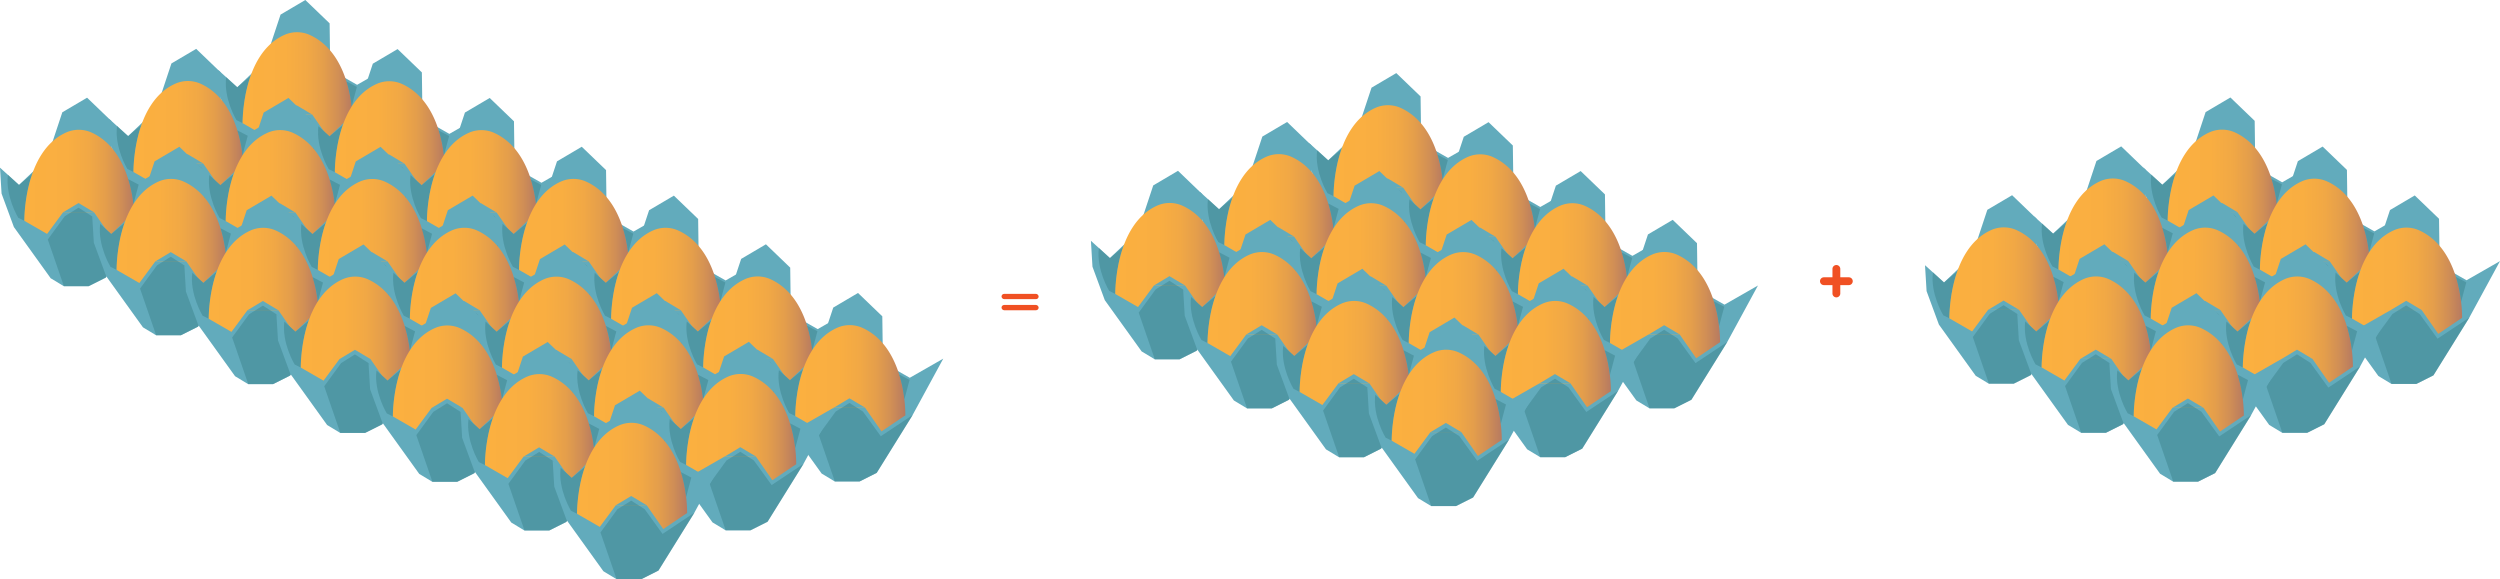 <svg xmlns="http://www.w3.org/2000/svg" xmlns:xlink="http://www.w3.org/1999/xlink" viewBox="0 0 2289.97 530.49"><defs><style>.cls-1{fill:#62abbc;}.cls-2{fill:#3d838e;opacity:0.51;}.cls-3{fill:url(#linear-gradient);}.cls-4{fill:url(#linear-gradient-2);}.cls-5{fill:url(#linear-gradient-3);}.cls-6{fill:url(#linear-gradient-4);}.cls-7{fill:url(#linear-gradient-5);}.cls-8{fill:url(#linear-gradient-6);}.cls-9{fill:url(#linear-gradient-7);}.cls-10{fill:url(#linear-gradient-8);}.cls-11{fill:url(#linear-gradient-9);}.cls-12{fill:url(#linear-gradient-10);}.cls-13{fill:url(#linear-gradient-11);}.cls-14{fill:url(#linear-gradient-12);}.cls-15{fill:url(#linear-gradient-13);}.cls-16{fill:url(#linear-gradient-14);}.cls-17{fill:url(#linear-gradient-15);}.cls-18{fill:url(#linear-gradient-16);}.cls-19{fill:url(#linear-gradient-17);}.cls-20{fill:url(#linear-gradient-18);}.cls-21{fill:url(#linear-gradient-19);}.cls-22{fill:url(#linear-gradient-20);}.cls-23{fill:url(#linear-gradient-21);}.cls-24{fill:url(#linear-gradient-22);}.cls-25{fill:url(#linear-gradient-23);}.cls-26{fill:url(#linear-gradient-24);}.cls-27{fill:url(#linear-gradient-25);}.cls-28{fill:url(#linear-gradient-26);}.cls-29{fill:url(#linear-gradient-27);}.cls-30{fill:url(#linear-gradient-28);}.cls-31{fill:url(#linear-gradient-29);}.cls-32{fill:url(#linear-gradient-30);}.cls-33{fill:url(#linear-gradient-31);}.cls-34{fill:url(#linear-gradient-32);}.cls-35{fill:url(#linear-gradient-33);}.cls-36{fill:url(#linear-gradient-34);}.cls-37{fill:url(#linear-gradient-35);}.cls-38{fill:url(#linear-gradient-36);}.cls-39{fill:url(#linear-gradient-37);}.cls-40{fill:url(#linear-gradient-38);}.cls-41{fill:url(#linear-gradient-39);}.cls-42{fill:url(#linear-gradient-40);}.cls-43{fill:url(#linear-gradient-41);}.cls-44{fill:url(#linear-gradient-42);}.cls-45{fill:#f05023;}</style><linearGradient id="linear-gradient" x1="1221.52" y1="145.08" x2="1322.36" y2="145.08" gradientUnits="userSpaceOnUse"><stop offset="0" stop-color="#fbb040"/><stop offset="0.39" stop-color="#f9ae41"/><stop offset="0.59" stop-color="#f1a845"/><stop offset="0.74" stop-color="#e49e4b"/><stop offset="0.87" stop-color="#d18f55"/><stop offset="0.99" stop-color="#b97c60"/><stop offset="1" stop-color="#b67a62"/></linearGradient><linearGradient id="linear-gradient-2" x1="1306.03" y1="190.03" x2="1406.87" y2="190.03" xlink:href="#linear-gradient"/><linearGradient id="linear-gradient-3" x1="1390.39" y1="234.81" x2="1491.23" y2="234.81" xlink:href="#linear-gradient"/><linearGradient id="linear-gradient-4" x1="1474.72" y1="279.5" x2="1575.56" y2="279.5" xlink:href="#linear-gradient"/><linearGradient id="linear-gradient-5" x1="1121.51" y1="189.86" x2="1222.35" y2="189.86" xlink:href="#linear-gradient"/><linearGradient id="linear-gradient-6" x1="1206.02" y1="234.81" x2="1306.86" y2="234.81" xlink:href="#linear-gradient"/><linearGradient id="linear-gradient-7" x1="1021.57" y1="234.59" x2="1122.41" y2="234.59" xlink:href="#linear-gradient"/><linearGradient id="linear-gradient-8" x1="1106.08" y1="279.54" x2="1206.92" y2="279.54" xlink:href="#linear-gradient"/><linearGradient id="linear-gradient-9" x1="1290.39" y1="279.59" x2="1391.22" y2="279.59" xlink:href="#linear-gradient"/><linearGradient id="linear-gradient-10" x1="1190.45" y1="324.32" x2="1291.28" y2="324.32" xlink:href="#linear-gradient"/><linearGradient id="linear-gradient-11" x1="1374.71" y1="324.28" x2="1475.55" y2="324.28" xlink:href="#linear-gradient"/><linearGradient id="linear-gradient-12" x1="1274.77" y1="369.01" x2="1375.61" y2="369.01" xlink:href="#linear-gradient"/><linearGradient id="linear-gradient-13" x1="1985.54" y1="167.42" x2="2086.38" y2="167.42" xlink:href="#linear-gradient"/><linearGradient id="linear-gradient-14" x1="2070.05" y1="212.38" x2="2170.89" y2="212.38" xlink:href="#linear-gradient"/><linearGradient id="linear-gradient-15" x1="2154.42" y1="257.15" x2="2255.26" y2="257.15" xlink:href="#linear-gradient"/><linearGradient id="linear-gradient-16" x1="1885.54" y1="212.2" x2="1986.37" y2="212.2" xlink:href="#linear-gradient"/><linearGradient id="linear-gradient-17" x1="1970.04" y1="257.16" x2="2070.88" y2="257.16" xlink:href="#linear-gradient"/><linearGradient id="linear-gradient-18" x1="1785.6" y1="256.94" x2="1886.43" y2="256.94" xlink:href="#linear-gradient"/><linearGradient id="linear-gradient-19" x1="1870.1" y1="301.89" x2="1970.94" y2="301.89" xlink:href="#linear-gradient"/><linearGradient id="linear-gradient-20" x1="2054.41" y1="301.93" x2="2155.25" y2="301.93" xlink:href="#linear-gradient"/><linearGradient id="linear-gradient-21" x1="1954.47" y1="346.67" x2="2055.31" y2="346.67" xlink:href="#linear-gradient"/><linearGradient id="linear-gradient-22" x1="222.21" y1="78.13" x2="323.05" y2="78.13" xlink:href="#linear-gradient"/><linearGradient id="linear-gradient-23" x1="306.72" y1="123.08" x2="407.56" y2="123.08" xlink:href="#linear-gradient"/><linearGradient id="linear-gradient-24" x1="391.09" y1="167.86" x2="491.93" y2="167.86" xlink:href="#linear-gradient"/><linearGradient id="linear-gradient-25" x1="475.42" y1="212.55" x2="576.26" y2="212.55" xlink:href="#linear-gradient"/><linearGradient id="linear-gradient-26" x1="559.78" y1="257.33" x2="660.62" y2="257.33" xlink:href="#linear-gradient"/><linearGradient id="linear-gradient-27" x1="644.12" y1="301.9" x2="744.95" y2="301.9" xlink:href="#linear-gradient"/><linearGradient id="linear-gradient-28" x1="122.24" y1="122.87" x2="223.08" y2="122.87" xlink:href="#linear-gradient"/><linearGradient id="linear-gradient-29" x1="206.75" y1="167.83" x2="307.59" y2="167.83" xlink:href="#linear-gradient"/><linearGradient id="linear-gradient-30" x1="22.3" y1="167.61" x2="123.14" y2="167.61" xlink:href="#linear-gradient"/><linearGradient id="linear-gradient-31" x1="106.81" y1="212.56" x2="207.65" y2="212.56" xlink:href="#linear-gradient"/><linearGradient id="linear-gradient-32" x1="291.12" y1="212.6" x2="391.96" y2="212.6" xlink:href="#linear-gradient"/><linearGradient id="linear-gradient-33" x1="191.18" y1="257.34" x2="292.02" y2="257.34" xlink:href="#linear-gradient"/><linearGradient id="linear-gradient-34" x1="375.45" y1="257.3" x2="476.29" y2="257.3" xlink:href="#linear-gradient"/><linearGradient id="linear-gradient-35" x1="275.51" y1="302.03" x2="376.35" y2="302.03" xlink:href="#linear-gradient"/><linearGradient id="linear-gradient-36" x1="459.81" y1="302.07" x2="560.65" y2="302.07" xlink:href="#linear-gradient"/><linearGradient id="linear-gradient-37" x1="359.87" y1="346.8" x2="460.71" y2="346.8" xlink:href="#linear-gradient"/><linearGradient id="linear-gradient-38" x1="544.14" y1="346.65" x2="644.98" y2="346.65" xlink:href="#linear-gradient"/><linearGradient id="linear-gradient-39" x1="444.2" y1="391.38" x2="545.04" y2="391.38" xlink:href="#linear-gradient"/><linearGradient id="linear-gradient-40" x1="728.47" y1="346.48" x2="829.31" y2="346.48" xlink:href="#linear-gradient"/><linearGradient id="linear-gradient-41" x1="628.5" y1="391.23" x2="729.34" y2="391.23" xlink:href="#linear-gradient"/><linearGradient id="linear-gradient-42" x1="528.56" y1="435.96" x2="629.4" y2="435.96" xlink:href="#linear-gradient"/></defs><title>V2_G1</title><g id="Layer_2" data-name="Layer 2"><polygon class="cls-1" points="1200.64 154.79 1211.93 185.43 1245.66 232.35 1257.66 239.6 1280.41 239.6 1296.05 231.75 1329 178.71 1357.07 127.09 1326.41 144.64 1301.8 130.69 1301.23 88.34 1278.98 66.95 1256.3 80.32 1242.34 122.41 1216.63 146.86 1199.22 131.07 1200.64 154.79"/><path class="cls-2" d="M1215.93,176.94l5.59,2.8s.23-24.79,7.39-43.12l-12.28,10.24-10.15-9.27C1203.92,157.29,1215.93,176.94,1215.93,176.94Z"/><path class="cls-3" d="M1221.52,179.74l20.83,12L1257,171.91h28.33l15.17,21.83,18.07-12.2,3.76-2.46s1.27-61.23-38.81-80a28.49,28.49,0,0,0-23.51-.35C1220.68,116.14,1221.52,179.74,1221.52,179.74Z"/><polygon class="cls-1" points="1257.02 171.91 1271.13 163.45 1285.35 171.91 1257.02 171.91"/><polygon class="cls-2" points="1257.74 239.6 1242.99 196.85 1258.51 175.58 1271.13 167.68 1283.51 175.58 1299.84 198.16 1329.09 178.71 1296.14 231.75 1280.49 239.6 1257.74 239.6"/><path class="cls-2" d="M1316.66,141.57a116.31,116.31,0,0,1,4.78,22.85l4.76-17.86Z"/><polygon class="cls-1" points="1285.15 199.74 1296.44 230.39 1330.16 277.31 1342.16 284.56 1364.91 284.56 1380.56 276.7 1413.51 223.66 1441.57 172.04 1410.91 189.59 1386.31 175.64 1385.74 133.29 1363.49 111.9 1340.81 125.28 1326.85 167.36 1301.13 191.81 1283.72 176.02 1285.15 199.74"/><path class="cls-2" d="M1300.44,221.89l5.59,2.81s.23-24.79,7.39-43.13l-12.29,10.24L1291,182.55C1288.43,202.24,1300.44,221.89,1300.44,221.89Z"/><path class="cls-4" d="M1306,224.7l20.83,12,14.67-19.84h28.33L1385,238.7l18.07-12.21,3.76-2.46s1.27-61.22-38.81-79.94a28.45,28.45,0,0,0-23.51-.36C1305.19,161.09,1306,224.7,1306,224.7Z"/><polygon class="cls-1" points="1341.53 216.86 1355.64 208.4 1369.86 216.86 1341.53 216.86"/><polygon class="cls-2" points="1342.25 284.56 1327.5 241.81 1343.02 220.54 1355.64 212.63 1368.02 220.54 1384.35 243.12 1413.6 223.66 1380.65 276.7 1365 284.56 1342.25 284.56"/><path class="cls-2" d="M1401.17,186.52a116.54,116.54,0,0,1,4.78,22.85l4.76-17.86Z"/><polygon class="cls-1" points="1369.52 244.52 1380.81 275.16 1414.53 322.08 1426.53 329.33 1449.28 329.33 1464.93 321.48 1497.88 268.44 1525.94 216.82 1495.28 234.37 1470.67 220.42 1470.11 178.07 1447.86 156.68 1425.17 170.05 1411.21 212.14 1385.5 236.59 1368.09 220.8 1369.52 244.52"/><path class="cls-2" d="M1384.8,266.67l5.6,2.8s.22-24.79,7.39-43.12l-12.29,10.24-10.15-9.27C1372.8,247,1384.8,266.67,1384.8,266.67Z"/><path class="cls-5" d="M1390.4,269.47l20.83,12,14.67-19.83h28.33l15.17,21.83,18.06-12.2,3.77-2.46s1.27-61.23-38.82-79.95a28.47,28.47,0,0,0-23.5-.35C1389.56,205.87,1390.4,269.47,1390.4,269.47Z"/><polygon class="cls-1" points="1425.9 261.64 1440.01 253.18 1454.23 261.64 1425.9 261.64"/><polygon class="cls-2" points="1426.62 329.33 1411.87 286.58 1427.38 265.31 1440.01 257.41 1452.38 265.31 1468.71 287.89 1497.96 268.44 1465.01 321.48 1449.37 329.33 1426.62 329.33"/><path class="cls-2" d="M1485.54,231.3a116.82,116.82,0,0,1,4.77,22.85l4.77-17.86Z"/><polygon class="cls-1" points="1453.85 289.21 1465.13 319.86 1498.86 366.77 1510.86 374.02 1533.61 374.02 1549.26 366.17 1582.21 313.13 1610.27 261.51 1579.61 279.06 1555 265.11 1554.43 222.76 1532.18 201.37 1509.5 214.74 1495.54 256.83 1469.83 281.28 1452.42 265.49 1453.85 289.21"/><path class="cls-2" d="M1469.13,311.36l5.59,2.8s.23-24.79,7.4-43.12l-12.29,10.24L1459.68,272C1457.12,291.71,1469.13,311.36,1469.13,311.36Z"/><path class="cls-6" d="M1474.72,314.16l20.84,12,14.66-19.83h28.34l15.16,21.83,18.07-12.2,3.77-2.46s1.26-61.23-38.82-79.94a28.43,28.43,0,0,0-23.5-.36C1473.89,250.56,1474.72,314.16,1474.72,314.16Z"/><polygon class="cls-1" points="1510.22 306.33 1524.34 297.87 1538.56 306.33 1510.22 306.33"/><polygon class="cls-2" points="1510.94 374.02 1496.19 331.27 1511.71 310 1524.34 302.1 1536.71 310 1553.04 332.58 1582.29 313.13 1549.34 366.17 1533.69 374.02 1510.94 374.02"/><path class="cls-2" d="M1569.87,276a116.82,116.82,0,0,1,4.77,22.85l4.77-17.86Z"/><polygon class="cls-1" points="1100.63 199.57 1111.92 230.22 1145.65 277.13 1157.65 284.38 1180.4 284.38 1196.05 276.53 1228.99 223.49 1257.06 171.87 1226.4 189.42 1201.79 175.47 1201.22 133.12 1178.97 111.73 1156.29 125.1 1142.33 167.19 1116.62 191.64 1099.21 175.85 1100.63 199.57"/><path class="cls-2" d="M1115.92,221.72l5.59,2.81s.23-24.79,7.39-43.13l-12.28,10.24-10.15-9.27C1103.91,202.07,1115.92,221.72,1115.92,221.72Z"/><path class="cls-7" d="M1121.51,224.53l20.83,12L1157,216.69h28.33l15.17,21.84,18.07-12.21,3.76-2.46s1.27-61.22-38.81-79.94a28.43,28.43,0,0,0-23.5-.36C1120.67,160.92,1121.51,224.53,1121.51,224.53Z"/><polygon class="cls-1" points="1157.01 216.69 1171.12 208.23 1185.35 216.69 1157.01 216.69"/><polygon class="cls-2" points="1157.73 284.38 1142.98 241.63 1158.5 220.37 1171.12 212.46 1183.5 220.37 1199.83 242.94 1229.08 223.49 1196.13 276.53 1180.48 284.38 1157.73 284.38"/><path class="cls-2" d="M1216.66,186.35a116.82,116.82,0,0,1,4.77,22.85l4.76-17.86Z"/><polygon class="cls-1" points="1185.14 244.53 1196.43 275.17 1230.16 322.09 1242.16 329.34 1264.91 329.34 1280.55 321.48 1313.5 268.44 1341.57 216.83 1310.91 234.37 1286.3 220.42 1285.73 178.07 1263.48 156.68 1240.8 170.06 1226.84 212.15 1201.13 236.6 1183.71 220.8 1185.14 244.53"/><path class="cls-2" d="M1200.43,266.67l5.59,2.81s.23-24.79,7.39-43.12l-12.28,10.24L1191,227.33C1188.42,247,1200.43,266.67,1200.43,266.67Z"/><path class="cls-8" d="M1206,269.48l20.83,12,14.67-19.83h28.33L1285,283.48l18.07-12.21,3.76-2.46s1.27-61.22-38.81-79.94a28.45,28.45,0,0,0-23.51-.36C1205.18,205.88,1206,269.48,1206,269.48Z"/><polygon class="cls-1" points="1241.52 261.65 1255.63 253.18 1269.85 261.65 1241.52 261.65"/><polygon class="cls-2" points="1242.24 329.34 1227.49 286.59 1243.01 265.32 1255.63 257.41 1268.01 265.32 1284.34 287.9 1313.59 268.44 1280.64 321.48 1264.99 329.34 1242.24 329.34"/><path class="cls-2" d="M1301.16,231.31a116.31,116.31,0,0,1,4.78,22.85l4.76-17.87Z"/><polygon class="cls-1" points="1000.69 244.3 1011.98 274.95 1045.71 321.87 1057.71 329.12 1080.46 329.12 1096.11 321.26 1129.06 268.22 1157.12 216.6 1126.46 234.15 1101.85 220.2 1101.28 177.85 1079.03 156.46 1056.35 169.84 1042.39 211.92 1016.68 236.38 999.27 220.58 1000.69 244.3"/><path class="cls-2" d="M1016,266.45l5.59,2.81s.23-24.79,7.39-43.13l-12.28,10.24-10.15-9.26C1004,246.8,1016,266.45,1016,266.45Z"/><path class="cls-9" d="M1021.57,269.26l20.83,12,14.67-19.84h28.33l15.17,21.84,18.07-12.21,3.76-2.46s1.27-61.22-38.81-79.94a28.43,28.43,0,0,0-23.5-.36C1020.73,205.65,1021.57,269.26,1021.57,269.26Z"/><polygon class="cls-1" points="1057.07 261.42 1071.18 252.96 1085.4 261.42 1057.07 261.42"/><polygon class="cls-2" points="1057.79 329.12 1043.04 286.37 1058.56 265.1 1071.18 257.19 1083.56 265.1 1099.89 287.68 1129.14 268.22 1096.19 321.26 1080.54 329.12 1057.79 329.12"/><path class="cls-2" d="M1116.72,231.08a117,117,0,0,1,4.77,22.85l4.76-17.86Z"/><polygon class="cls-1" points="1085.2 289.26 1096.49 319.9 1130.22 366.82 1142.22 374.07 1164.97 374.07 1180.61 366.21 1213.56 313.17 1241.63 261.56 1210.97 279.1 1186.36 265.15 1185.79 222.8 1163.54 201.41 1140.86 214.79 1126.9 256.88 1101.18 281.33 1083.78 265.54 1085.2 289.26"/><path class="cls-2" d="M1100.49,311.4l5.59,2.81s.23-24.79,7.39-43.12l-12.28,10.24L1091,272.06C1088.48,291.75,1100.49,311.4,1100.49,311.4Z"/><path class="cls-10" d="M1106.08,314.21l20.83,12,14.67-19.83h28.33l15.17,21.83,18.07-12.2,3.76-2.47s1.27-61.22-38.81-79.94a28.49,28.49,0,0,0-23.51-.36C1105.24,250.61,1106.08,314.21,1106.08,314.21Z"/><polygon class="cls-1" points="1141.58 306.38 1155.69 297.91 1169.91 306.38 1141.58 306.38"/><polygon class="cls-2" points="1142.3 374.07 1127.55 331.32 1143.07 310.05 1155.69 302.14 1168.07 310.05 1184.4 332.63 1213.65 313.17 1180.7 366.21 1165.05 374.07 1142.3 374.07"/><path class="cls-2" d="M1201.22,276a116.31,116.31,0,0,1,4.78,22.85l4.76-17.87Z"/><polygon class="cls-1" points="1269.51 289.3 1280.8 319.95 1314.52 366.86 1326.52 374.11 1349.27 374.11 1364.92 366.26 1397.87 313.22 1425.93 261.6 1395.27 279.15 1370.66 265.2 1370.1 222.85 1347.85 201.46 1325.16 214.83 1311.2 256.92 1285.49 281.37 1268.08 265.58 1269.51 289.3"/><path class="cls-2" d="M1284.8,311.45l5.59,2.81s.22-24.79,7.39-43.13l-12.29,10.24-10.15-9.27C1272.79,291.8,1284.8,311.45,1284.8,311.45Z"/><path class="cls-11" d="M1290.39,314.26l20.83,12,14.67-19.84h28.33l15.17,21.84,18.06-12.21,3.77-2.46s1.27-61.22-38.82-79.94a28.43,28.43,0,0,0-23.5-.36C1289.55,250.65,1290.39,314.26,1290.39,314.26Z"/><polygon class="cls-1" points="1325.89 306.42 1340 297.96 1354.22 306.42 1325.89 306.42"/><polygon class="cls-2" points="1326.61 374.11 1311.86 331.36 1327.37 310.1 1340 302.19 1352.37 310.1 1368.7 332.68 1397.95 313.22 1365 366.26 1349.36 374.11 1326.61 374.11"/><path class="cls-2" d="M1385.53,276.08a116.82,116.82,0,0,1,4.77,22.85l4.77-17.86Z"/><polygon class="cls-1" points="1169.57 334.03 1180.86 364.68 1214.58 411.6 1226.58 418.85 1249.33 418.85 1264.98 410.99 1297.93 357.95 1325.99 306.33 1295.33 323.88 1270.72 309.93 1270.16 267.58 1247.91 246.19 1225.22 259.56 1211.26 301.65 1185.55 326.1 1168.14 310.31 1169.57 334.03"/><path class="cls-2" d="M1184.86,356.18l5.59,2.81s.22-24.79,7.39-43.13l-12.29,10.24-10.15-9.26C1172.85,336.53,1184.86,356.18,1184.86,356.18Z"/><path class="cls-12" d="M1190.45,359l20.83,12L1226,351.15h28.33L1269.45,373l18.06-12.21,3.77-2.46s1.27-61.22-38.82-79.94A28.43,28.43,0,0,0,1229,278C1189.61,295.38,1190.45,359,1190.45,359Z"/><polygon class="cls-1" points="1225.95 351.15 1240.06 342.69 1254.28 351.15 1225.95 351.15"/><polygon class="cls-2" points="1226.67 418.85 1211.92 376.1 1227.43 354.83 1240.06 346.92 1252.43 354.83 1268.76 377.41 1298.01 357.95 1265.06 410.99 1249.42 418.85 1226.67 418.85"/><path class="cls-2" d="M1285.59,320.81a117,117,0,0,1,4.77,22.85l4.77-17.86Z"/><polygon class="cls-1" points="1353.84 333.99 1365.13 364.64 1398.85 411.56 1410.85 418.81 1433.6 418.81 1449.25 410.95 1482.2 357.91 1510.26 306.29 1479.6 323.84 1454.99 309.89 1454.42 267.54 1432.17 246.15 1409.49 259.52 1395.53 301.61 1369.82 326.06 1352.41 310.27 1353.84 333.99"/><path class="cls-2" d="M1369.12,356.14l5.59,2.81s.23-24.79,7.4-43.13l-12.29,10.24-10.15-9.26C1357.12,336.49,1369.12,356.14,1369.12,356.14Z"/><path class="cls-13" d="M1374.71,359l20.84,12,14.66-19.84h28.34L1453.71,373l18.07-12.21,3.77-2.46s1.26-61.22-38.82-79.94a28.43,28.43,0,0,0-23.5-.36C1373.88,295.34,1374.71,359,1374.71,359Z"/><polygon class="cls-1" points="1410.21 351.11 1424.33 342.65 1438.55 351.11 1410.21 351.11"/><polygon class="cls-2" points="1410.93 418.81 1396.18 376.06 1411.7 354.79 1424.33 346.88 1436.7 354.79 1453.03 377.37 1482.28 357.91 1449.33 410.95 1433.68 418.81 1410.93 418.81"/><path class="cls-2" d="M1469.86,320.77a116.82,116.82,0,0,1,4.77,22.85l4.77-17.86Z"/><polygon class="cls-1" points="1253.9 378.72 1265.19 409.37 1298.91 456.29 1310.91 463.54 1333.66 463.54 1349.31 455.68 1382.26 402.64 1410.32 351.02 1379.66 368.57 1355.05 354.62 1354.48 312.27 1332.23 290.88 1309.55 304.26 1295.59 346.35 1269.88 370.8 1252.47 355 1253.9 378.72"/><path class="cls-2" d="M1269.18,400.87l5.59,2.81s.23-24.79,7.4-43.13l-12.29,10.25-10.15-9.27C1257.18,381.22,1269.18,400.87,1269.18,400.87Z"/><path class="cls-14" d="M1274.77,403.68l20.84,12,14.66-19.84h28.34l15.16,21.84,18.07-12.21,3.77-2.46s1.26-61.22-38.82-79.94a28.43,28.43,0,0,0-23.5-.36C1273.94,340.08,1274.77,403.68,1274.77,403.68Z"/><polygon class="cls-1" points="1310.28 395.85 1324.39 387.38 1338.61 395.85 1310.28 395.85"/><polygon class="cls-2" points="1310.99 463.54 1296.24 420.79 1311.76 399.52 1324.39 391.61 1336.76 399.52 1353.09 422.1 1382.34 402.64 1349.39 455.68 1333.74 463.54 1310.99 463.54"/><path class="cls-2" d="M1369.92,365.5a117,117,0,0,1,4.77,22.86l4.77-17.87Z"/><polygon class="cls-1" points="1964.67 177.13 1975.96 207.78 2009.68 254.7 2021.68 261.95 2044.43 261.95 2060.08 254.09 2093.03 201.05 2121.09 149.44 2090.43 166.98 2065.82 153.03 2065.26 110.68 2043.01 89.29 2020.32 102.67 2006.36 144.76 1980.65 169.21 1963.24 153.41 1964.67 177.13"/><path class="cls-2" d="M1980,199.28l5.6,2.81s.22-24.79,7.39-43.12l-12.29,10.24-10.15-9.27C1968,179.63,1980,199.28,1980,199.28Z"/><path class="cls-15" d="M1985.55,202.09l20.83,12,14.67-19.83h28.33l15.17,21.83,18.06-12.21,3.77-2.46s1.27-61.22-38.82-79.94a28.43,28.43,0,0,0-23.5-.36C1984.71,138.49,1985.55,202.09,1985.55,202.09Z"/><polygon class="cls-1" points="2021.05 194.26 2035.16 185.79 2049.38 194.26 2021.05 194.26"/><polygon class="cls-2" points="2021.77 261.95 2007.02 219.2 2022.53 197.93 2035.16 190.02 2047.53 197.93 2063.86 220.51 2093.11 201.05 2060.16 254.09 2044.52 261.95 2021.77 261.95"/><path class="cls-2" d="M2080.69,163.92a116.82,116.82,0,0,1,4.77,22.85l4.77-17.87Z"/><polygon class="cls-1" points="2049.18 222.09 2060.47 252.73 2094.19 299.65 2106.19 306.9 2128.94 306.9 2144.59 299.05 2177.54 246 2205.6 194.39 2174.94 211.94 2150.33 197.99 2149.76 155.63 2127.51 134.25 2104.83 147.62 2090.87 189.71 2065.16 214.16 2047.75 198.37 2049.18 222.09"/><path class="cls-2" d="M2064.46,244.23l5.59,2.81s.23-24.79,7.4-43.12l-12.29,10.24L2055,204.89C2052.46,224.58,2064.46,244.23,2064.46,244.23Z"/><path class="cls-16" d="M2070.05,247l20.84,12,14.66-19.83h28.34L2149.05,261l18.07-12.2,3.77-2.46s1.26-61.23-38.82-79.95a28.5,28.5,0,0,0-23.5-.36C2069.22,183.44,2070.05,247,2070.05,247Z"/><polygon class="cls-1" points="2105.55 239.21 2119.67 230.74 2133.89 239.21 2105.55 239.21"/><polygon class="cls-2" points="2106.27 306.9 2091.52 264.15 2107.04 242.88 2119.67 234.98 2132.04 242.88 2148.37 265.46 2177.62 246 2144.67 299.05 2129.02 306.9 2106.27 306.9"/><path class="cls-2" d="M2165.2,208.87a116.82,116.82,0,0,1,4.77,22.85l4.77-17.87Z"/><polygon class="cls-1" points="2133.54 266.87 2144.83 297.51 2178.56 344.43 2190.56 351.68 2213.31 351.68 2228.95 343.82 2261.91 290.78 2289.97 239.17 2259.31 256.71 2234.7 242.76 2234.13 200.41 2211.88 179.02 2189.2 192.4 2175.24 234.49 2149.53 258.94 2132.12 243.14 2133.54 266.87"/><path class="cls-2" d="M2148.83,289l5.59,2.81s.23-24.79,7.39-43.12l-12.28,10.24-10.15-9.27C2136.82,269.36,2148.83,289,2148.83,289Z"/><path class="cls-17" d="M2154.42,291.82l20.83,12L2189.92,284h28.33l15.17,21.83,18.07-12.21,3.76-2.46s1.27-61.22-38.81-79.94a28.45,28.45,0,0,0-23.51-.36C2153.58,228.22,2154.42,291.82,2154.42,291.82Z"/><polygon class="cls-1" points="2189.92 283.99 2204.03 275.52 2218.25 283.99 2189.92 283.99"/><polygon class="cls-2" points="2190.64 351.68 2175.89 308.93 2191.41 287.66 2204.03 279.75 2216.41 287.66 2232.74 310.24 2261.99 290.78 2229.04 343.82 2213.39 351.68 2190.64 351.68"/><path class="cls-2" d="M2249.56,253.65a116.31,116.31,0,0,1,4.78,22.85l4.76-17.87Z"/><polygon class="cls-1" points="1864.66 221.92 1875.95 252.56 1909.67 299.48 1921.67 306.73 1944.42 306.73 1960.07 298.87 1993.02 245.83 2021.08 194.22 1990.42 211.76 1965.82 197.81 1965.25 155.46 1943 134.08 1920.32 147.45 1906.35 189.54 1880.64 213.99 1863.23 198.2 1864.66 221.92"/><path class="cls-2" d="M1880,244.06l5.59,2.81s.22-24.79,7.39-43.12L1880.64,214l-10.15-9.27C1867.94,224.41,1880,244.06,1880,244.06Z"/><path class="cls-18" d="M1885.54,246.87l20.83,12L1921,239h28.33l15.17,21.83,18.06-12.2,3.77-2.47s1.27-61.22-38.82-79.94a28.5,28.5,0,0,0-23.5-.36C1884.7,183.27,1885.54,246.87,1885.54,246.87Z"/><polygon class="cls-1" points="1921.04 239.04 1935.15 230.57 1949.37 239.04 1921.04 239.04"/><polygon class="cls-2" points="1921.76 306.73 1907.01 263.98 1922.52 242.71 1935.15 234.81 1947.52 242.71 1963.85 265.29 1993.1 245.83 1960.15 298.87 1944.51 306.73 1921.76 306.73"/><path class="cls-2" d="M1980.68,208.7a116.82,116.82,0,0,1,4.77,22.85l4.77-17.87Z"/><polygon class="cls-1" points="1949.17 266.87 1960.46 297.51 1994.18 344.43 2006.18 351.68 2028.93 351.68 2044.58 343.83 2077.53 290.79 2105.59 239.17 2074.93 256.72 2050.32 242.77 2049.76 200.42 2027.51 179.03 2004.82 192.4 1990.86 234.49 1965.15 258.94 1947.74 243.15 1949.17 266.87"/><path class="cls-2" d="M1964.45,289l5.6,2.8s.22-24.79,7.39-43.12l-12.29,10.24L1955,249.67C1952.45,269.37,1964.45,289,1964.45,289Z"/><path class="cls-19" d="M1970.05,291.82l20.83,12L2005.55,284h28.33l15.17,21.83,18.06-12.2,3.77-2.46s1.27-61.23-38.82-79.94a28.43,28.43,0,0,0-23.5-.36C1969.21,228.22,1970.05,291.82,1970.05,291.82Z"/><polygon class="cls-1" points="2005.55 283.99 2019.66 275.53 2033.88 283.99 2005.55 283.99"/><polygon class="cls-2" points="2006.26 351.68 1991.51 308.93 2007.03 287.67 2019.66 279.76 2032.03 287.67 2048.36 310.24 2077.61 290.79 2044.66 343.83 2029.01 351.68 2006.26 351.68"/><path class="cls-2" d="M2065.19,253.65A116.82,116.82,0,0,1,2070,276.5l4.77-17.86Z"/><polygon class="cls-1" points="1764.72 266.65 1776.01 297.29 1809.73 344.21 1821.73 351.46 1844.48 351.46 1860.13 343.61 1893.08 290.56 1921.14 238.95 1890.48 256.5 1865.88 242.55 1865.31 200.19 1843.06 178.81 1820.38 192.18 1806.41 234.27 1780.7 258.72 1763.29 242.93 1764.72 266.65"/><path class="cls-2" d="M1780,288.79l5.59,2.81s.22-24.79,7.39-43.12l-12.29,10.24-10.15-9.27C1768,269.14,1780,288.79,1780,288.79Z"/><path class="cls-20" d="M1785.6,291.6l20.83,12,14.67-19.83h28.33l15.17,21.83,18.06-12.2,3.77-2.46s1.27-61.23-38.82-79.95a28.5,28.5,0,0,0-23.5-.36C1784.76,228,1785.6,291.6,1785.6,291.6Z"/><polygon class="cls-1" points="1821.1 283.77 1835.21 275.3 1849.43 283.77 1821.1 283.77"/><polygon class="cls-2" points="1821.82 351.46 1807.07 308.71 1822.58 287.44 1835.21 279.54 1847.58 287.44 1863.91 310.02 1893.16 290.56 1860.21 343.61 1844.57 351.46 1821.82 351.46"/><path class="cls-2" d="M1880.74,253.43a116.82,116.82,0,0,1,4.77,22.85l4.77-17.87Z"/><polygon class="cls-1" points="1849.23 311.6 1860.52 342.25 1894.24 389.17 1906.24 396.42 1928.99 396.42 1944.64 388.56 1977.59 335.52 2005.65 283.9 1974.99 301.45 1950.38 287.5 1949.82 245.15 1927.57 223.76 1904.88 237.13 1890.92 279.22 1865.21 303.67 1847.8 287.88 1849.23 311.6"/><path class="cls-2" d="M1864.51,333.75l5.6,2.81s.22-24.79,7.39-43.13l-12.29,10.24-10.15-9.27C1852.51,314.1,1864.51,333.75,1864.51,333.75Z"/><path class="cls-21" d="M1870.11,336.56l20.83,12,14.67-19.84h28.33l15.17,21.84,18.06-12.21,3.77-2.46s1.27-61.22-38.82-79.94a28.43,28.43,0,0,0-23.5-.36C1869.27,273,1870.11,336.56,1870.11,336.56Z"/><polygon class="cls-1" points="1905.61 328.72 1919.72 320.26 1933.94 328.72 1905.61 328.72"/><polygon class="cls-2" points="1906.32 396.42 1891.57 353.67 1907.09 332.4 1919.72 324.49 1932.09 332.4 1948.42 354.98 1977.67 335.52 1944.72 388.56 1929.07 396.42 1906.32 396.42"/><path class="cls-2" d="M1965.25,298.38a116.82,116.82,0,0,1,4.77,22.85l4.77-17.86Z"/><polygon class="cls-1" points="2033.53 311.65 2044.82 342.29 2078.55 389.21 2090.55 396.46 2113.3 396.46 2128.95 388.6 2161.89 335.56 2189.96 283.95 2159.3 301.49 2134.69 287.55 2134.12 245.19 2111.87 223.81 2089.19 237.18 2075.23 279.27 2049.52 303.72 2032.11 287.93 2033.53 311.65"/><path class="cls-2" d="M2048.82,333.79l5.59,2.81s.23-24.79,7.39-43.12l-12.28,10.24-10.15-9.27C2036.81,314.14,2048.82,333.79,2048.82,333.79Z"/><path class="cls-22" d="M2054.41,336.6l20.84,12,14.66-19.83h28.34l15.16,21.83,18.07-12.2,3.77-2.47s1.26-61.22-38.82-79.94a28.47,28.47,0,0,0-23.5-.36C2053.57,273,2054.41,336.6,2054.41,336.6Z"/><polygon class="cls-1" points="2089.91 328.77 2104.02 320.3 2118.24 328.77 2089.91 328.77"/><polygon class="cls-2" points="2090.63 396.46 2075.88 353.71 2091.4 332.44 2104.02 324.54 2116.4 332.44 2132.73 355.02 2161.98 335.56 2129.03 388.6 2113.38 396.46 2090.63 396.46"/><path class="cls-2" d="M2149.56,298.43a116.82,116.82,0,0,1,4.77,22.85l4.76-17.87Z"/><polygon class="cls-1" points="1933.59 356.38 1944.88 387.02 1978.61 433.94 1990.61 441.19 2013.36 441.19 2029.01 433.34 2061.95 380.29 2090.02 328.68 2059.36 346.23 2034.75 332.28 2034.18 289.92 2011.93 268.54 1989.25 281.91 1975.29 324 1949.58 348.45 1932.17 332.66 1933.59 356.38"/><path class="cls-2" d="M1948.88,378.52l5.59,2.81s.23-24.79,7.39-43.12l-12.28,10.24-10.15-9.27C1936.87,358.87,1948.88,378.52,1948.88,378.52Z"/><path class="cls-23" d="M1954.47,381.33l20.84,12L1990,373.5h28.34l15.16,21.83,18.07-12.2,3.77-2.46s1.26-61.23-38.82-79.95a28.5,28.5,0,0,0-23.5-.36C1953.63,317.73,1954.47,381.33,1954.47,381.33Z"/><polygon class="cls-1" points="1989.97 373.5 2004.08 365.03 2018.31 373.5 1989.97 373.5"/><polygon class="cls-2" points="1990.69 441.19 1975.94 398.44 1991.46 377.17 2004.08 369.27 2016.46 377.17 2032.79 399.75 2062.04 380.29 2029.09 433.34 2013.44 441.19 1990.69 441.19"/><path class="cls-2" d="M2049.62,343.16a116.82,116.82,0,0,1,4.77,22.85l4.76-17.87Z"/><polygon class="cls-1" points="201.34 87.84 212.63 118.49 246.35 165.4 258.35 172.65 281.1 172.65 296.75 164.8 329.7 111.76 357.76 60.14 327.1 77.69 302.49 63.74 301.93 21.39 279.68 0 256.99 13.37 243.03 55.46 217.32 79.91 199.91 64.12 201.34 87.84"/><path class="cls-2" d="M216.62,110l5.6,2.81s.22-24.79,7.39-43.13L217.32,79.91l-10.15-9.27C204.62,90.34,216.62,110,216.62,110Z"/><path class="cls-24" d="M222.22,112.8l20.83,12L257.72,105h28.33l15.17,21.84,18.06-12.21,3.77-2.46s1.27-61.22-38.82-79.94a28.43,28.43,0,0,0-23.5-.36C221.38,49.19,222.22,112.8,222.22,112.8Z"/><polygon class="cls-1" points="257.72 104.96 271.83 96.5 286.05 104.96 257.72 104.96"/><polygon class="cls-2" points="258.43 172.65 243.68 129.9 259.2 108.64 271.83 100.73 284.2 108.64 300.53 131.22 329.78 111.76 296.83 164.8 281.18 172.65 258.43 172.65"/><path class="cls-2" d="M317.36,74.62a116.82,116.82,0,0,1,4.77,22.85l4.77-17.86Z"/><polygon class="cls-1" points="285.85 132.79 297.14 163.44 330.86 210.36 342.86 217.61 365.61 217.61 381.26 209.75 414.21 156.71 442.27 105.1 411.61 122.64 387 108.69 386.43 66.34 364.18 44.95 341.5 58.33 327.54 100.42 301.83 124.87 284.42 109.07 285.85 132.79"/><path class="cls-2" d="M301.13,154.94l5.59,2.81s.23-24.79,7.4-43.12l-12.29,10.24-10.15-9.27C289.12,135.29,301.13,154.94,301.13,154.94Z"/><path class="cls-25" d="M306.72,157.75l20.84,12,14.66-19.83h28.34l15.16,21.83,18.07-12.21,3.77-2.46s1.26-61.22-38.82-79.94a28.43,28.43,0,0,0-23.5-.36C305.89,94.15,306.72,157.75,306.72,157.75Z"/><polygon class="cls-1" points="342.22 149.92 356.34 141.45 370.56 149.92 342.22 149.92"/><polygon class="cls-2" points="342.94 217.61 328.19 174.86 343.71 153.59 356.34 145.68 368.71 153.59 385.04 176.17 414.29 156.71 381.34 209.75 365.69 217.61 342.94 217.61"/><path class="cls-2" d="M401.87,119.58a116.82,116.82,0,0,1,4.77,22.85l4.77-17.87Z"/><polygon class="cls-1" points="370.21 177.57 381.5 208.22 415.23 255.13 427.23 262.38 449.98 262.38 465.62 254.53 498.57 201.49 526.63 149.87 495.98 167.42 471.37 153.47 470.8 111.12 448.55 89.73 425.87 103.1 411.91 145.19 386.2 169.64 368.79 153.85 370.21 177.57"/><path class="cls-2" d="M385.5,199.72l5.59,2.81s.23-24.8,7.39-43.13L386.2,169.64l-10.15-9.27C373.49,180.07,385.5,199.72,385.5,199.72Z"/><path class="cls-26" d="M391.09,202.53l20.83,12,14.67-19.84h28.33l15.17,21.84,18.07-12.21,3.76-2.46s1.27-61.22-38.81-79.94a28.45,28.45,0,0,0-23.51-.36C390.25,138.92,391.09,202.53,391.09,202.53Z"/><polygon class="cls-1" points="426.59 194.69 440.7 186.23 454.92 194.69 426.59 194.69"/><polygon class="cls-2" points="427.31 262.38 412.56 219.63 428.08 198.37 440.7 190.46 453.08 198.37 469.41 220.94 498.66 201.49 465.71 254.53 450.06 262.38 427.31 262.38"/><path class="cls-2" d="M486.23,164.35A116.31,116.31,0,0,1,491,187.2l4.76-17.86Z"/><polygon class="cls-1" points="454.54 222.26 465.83 252.91 499.55 299.82 511.55 307.07 534.3 307.07 549.95 299.22 582.9 246.18 610.96 194.56 580.3 212.11 555.7 198.16 555.13 155.81 532.88 134.42 510.2 147.79 496.24 189.88 470.52 214.33 453.11 198.54 454.54 222.26"/><path class="cls-2" d="M469.83,244.41l5.59,2.81s.22-24.79,7.39-43.13l-12.29,10.24-10.14-9.27C457.82,224.76,469.83,244.41,469.83,244.41Z"/><path class="cls-27" d="M475.42,247.22l20.83,12,14.67-19.84h28.33l15.17,21.84L572.49,249l3.76-2.46s1.27-61.22-38.81-79.94a28.45,28.45,0,0,0-23.51-.36C474.58,183.61,475.42,247.22,475.42,247.22Z"/><polygon class="cls-1" points="510.92 239.38 525.03 230.92 539.25 239.38 510.92 239.38"/><polygon class="cls-2" points="511.64 307.07 496.89 264.32 512.41 243.06 525.03 235.15 537.41 243.06 553.74 265.63 582.99 246.18 550.04 299.22 534.39 307.07 511.64 307.07"/><path class="cls-2" d="M570.56,209a116.31,116.31,0,0,1,4.78,22.85L580.1,214Z"/><polygon class="cls-1" points="538.91 267.04 550.2 297.68 583.92 344.6 595.92 351.85 618.67 351.85 634.32 344 667.27 290.95 695.33 239.34 664.67 256.89 640.06 242.94 639.5 200.58 617.25 179.2 594.56 192.57 580.6 234.66 554.89 259.11 537.48 243.32 538.91 267.04"/><path class="cls-2" d="M554.19,289.18l5.6,2.81s.22-24.79,7.39-43.12l-12.29,10.24-10.15-9.27C542.19,269.53,554.19,289.18,554.19,289.18Z"/><path class="cls-28" d="M559.79,292l20.83,12,14.67-19.83h28.33L638.79,306l18.06-12.2,3.77-2.46s1.27-61.23-38.82-79.95a28.5,28.5,0,0,0-23.5-.36C559,228.39,559.79,292,559.79,292Z"/><polygon class="cls-1" points="595.28 284.16 609.4 275.69 623.62 284.16 595.28 284.16"/><polygon class="cls-2" points="596 351.85 581.25 309.1 596.77 287.83 609.4 279.93 621.77 287.83 638.1 310.41 667.35 290.95 634.4 344 618.75 351.85 596 351.85"/><path class="cls-2" d="M654.93,253.82a116.82,116.82,0,0,1,4.77,22.85l4.77-17.87Z"/><polygon class="cls-1" points="623.24 311.61 634.53 342.26 668.25 389.18 680.25 396.43 703 396.43 718.65 388.57 751.6 335.53 779.66 283.91 749 301.46 724.39 287.51 723.83 245.16 701.58 223.77 678.89 237.15 664.93 279.23 639.22 303.68 621.81 287.89 623.24 311.61"/><path class="cls-2" d="M638.53,333.76l5.59,2.81s.22-24.79,7.39-43.13l-12.29,10.24-10.15-9.26C626.52,314.11,638.53,333.76,638.53,333.76Z"/><path class="cls-29" d="M644.12,336.57l20.83,12,14.67-19.84H708l15.17,21.84,18.06-12.21L745,335.9s1.27-61.22-38.82-79.94a28.43,28.43,0,0,0-23.5-.36C643.28,273,644.12,336.57,644.12,336.57Z"/><polygon class="cls-1" points="679.62 328.73 693.73 320.27 707.95 328.73 679.62 328.73"/><polygon class="cls-2" points="680.34 396.43 665.59 353.68 681.1 332.41 693.73 324.5 706.1 332.41 722.43 354.99 751.68 335.53 718.73 388.57 703.09 396.43 680.34 396.43"/><path class="cls-2" d="M739.26,298.39A116.82,116.82,0,0,1,744,321.24l4.77-17.86Z"/><polygon class="cls-1" points="101.37 132.59 112.66 163.23 146.38 210.15 158.38 217.4 181.13 217.4 196.78 209.54 229.73 156.5 257.79 104.89 227.13 122.44 202.52 108.49 201.95 66.13 179.7 44.75 157.02 58.12 143.06 100.21 117.35 124.66 99.94 108.87 101.37 132.59"/><path class="cls-2" d="M116.65,154.73l5.59,2.81s.23-24.79,7.4-43.12l-12.29,10.24-10.15-9.27C104.65,135.08,116.65,154.73,116.65,154.73Z"/><path class="cls-30" d="M122.24,157.54l20.84,12,14.66-19.83h28.34l15.16,21.83,18.07-12.2,3.77-2.46s1.26-61.23-38.82-79.95a28.5,28.5,0,0,0-23.5-.36C121.41,93.94,122.24,157.54,122.24,157.54Z"/><polygon class="cls-1" points="157.75 149.71 171.86 141.24 186.08 149.71 157.75 149.71"/><polygon class="cls-2" points="158.46 217.4 143.71 174.65 159.23 153.38 171.86 145.48 184.23 153.38 200.56 175.96 229.81 156.5 196.86 209.54 181.21 217.4 158.46 217.4"/><path class="cls-2" d="M217.39,119.37a116.82,116.82,0,0,1,4.77,22.85l4.77-17.87Z"/><polygon class="cls-1" points="185.88 177.54 197.16 208.19 230.89 255.1 242.89 262.35 265.64 262.35 281.29 254.5 314.24 201.46 342.3 149.84 311.64 167.39 287.03 153.44 286.46 111.09 264.21 89.7 241.53 103.07 227.57 145.16 201.86 169.61 184.45 153.82 185.88 177.54"/><path class="cls-2" d="M201.16,199.69l5.59,2.81s.23-24.8,7.4-43.13l-12.29,10.24-10.15-9.27C189.15,180,201.16,199.69,201.16,199.69Z"/><path class="cls-31" d="M206.75,202.5l20.84,12,14.66-19.84h28.34l15.16,21.84,18.07-12.21,3.77-2.46s1.26-61.22-38.82-79.94a28.43,28.43,0,0,0-23.5-.36C205.91,138.89,206.75,202.5,206.75,202.5Z"/><polygon class="cls-1" points="242.25 194.66 256.37 186.2 270.59 194.66 242.25 194.66"/><polygon class="cls-2" points="242.97 262.35 228.22 219.6 243.74 198.34 256.37 190.43 268.74 198.34 285.07 220.91 314.32 201.46 281.37 254.5 265.72 262.35 242.97 262.35"/><path class="cls-2" d="M301.9,164.32a116.82,116.82,0,0,1,4.77,22.85l4.77-17.86Z"/><polygon class="cls-1" points="1.43 177.32 12.72 207.96 46.44 254.88 58.44 262.13 81.19 262.13 96.84 254.28 129.79 201.23 157.85 149.62 127.19 167.17 102.58 153.22 102.01 110.86 79.76 89.48 57.08 102.85 43.12 144.94 17.41 169.39 0 153.6 1.43 177.32"/><path class="cls-2" d="M16.71,199.46l5.59,2.81s.23-24.79,7.4-43.12L17.41,169.39,7.26,160.12C4.71,179.81,16.71,199.46,16.71,199.46Z"/><path class="cls-32" d="M22.3,202.27l20.84,12L57.8,194.44H86.14l15.16,21.83,18.07-12.2,3.77-2.46s1.26-61.23-38.82-80a28.5,28.5,0,0,0-23.5-.36C21.47,138.67,22.3,202.27,22.3,202.27Z"/><polygon class="cls-1" points="57.8 194.44 71.92 185.97 86.14 194.44 57.8 194.44"/><polygon class="cls-2" points="58.52 262.13 43.77 219.38 59.29 198.11 71.92 190.21 84.29 198.11 100.62 220.69 129.87 201.23 96.92 254.28 81.27 262.13 58.52 262.13"/><path class="cls-2" d="M117.45,164.1A116.82,116.82,0,0,1,122.22,187L127,169.08Z"/><polygon class="cls-1" points="85.94 222.27 97.22 252.92 130.95 299.83 142.95 307.08 165.7 307.08 181.35 299.23 214.3 246.19 242.36 194.57 211.7 212.12 187.09 198.17 186.52 155.82 164.27 134.43 141.59 147.81 127.63 189.89 101.92 214.34 84.51 198.55 85.94 222.27"/><path class="cls-2" d="M101.22,244.42l5.59,2.81s.23-24.79,7.4-43.13l-12.29,10.24-10.15-9.26C89.21,224.77,101.22,244.42,101.22,244.42Z"/><path class="cls-33" d="M106.81,247.23l20.84,12,14.66-19.84h28.34l15.16,21.84L203.88,249l3.77-2.46s1.26-61.22-38.82-79.94a28.43,28.43,0,0,0-23.5-.36C106,183.62,106.81,247.23,106.81,247.23Z"/><polygon class="cls-1" points="142.31 239.39 156.43 230.93 170.65 239.39 142.31 239.39"/><polygon class="cls-2" points="143.03 307.08 128.28 264.33 143.8 243.07 156.43 235.16 168.8 243.07 185.13 265.65 214.38 246.19 181.43 299.23 165.78 307.08 143.03 307.08"/><path class="cls-2" d="M202,209.05a116.82,116.82,0,0,1,4.77,22.85L211.5,214Z"/><polygon class="cls-1" points="270.24 222.32 281.53 252.96 315.25 299.88 327.25 307.13 350 307.13 365.65 299.27 398.6 246.23 426.66 194.62 396 212.16 371.4 198.22 370.83 155.86 348.58 134.48 325.9 147.85 311.94 189.94 286.23 214.39 268.81 198.6 270.24 222.32"/><path class="cls-2" d="M285.53,244.46l5.59,2.81s.23-24.79,7.39-43.12l-12.29,10.24-10.14-9.27C273.52,224.81,285.53,244.46,285.53,244.46Z"/><path class="cls-34" d="M291.12,247.27l20.83,12,14.67-19.83H355l15.17,21.83,18.07-12.2L392,246.6s1.27-61.22-38.81-79.94a28.53,28.53,0,0,0-23.51-.36C290.28,183.67,291.12,247.27,291.12,247.27Z"/><polygon class="cls-1" points="326.62 239.44 340.73 230.97 354.95 239.44 326.62 239.44"/><polygon class="cls-2" points="327.34 307.13 312.59 264.38 328.11 243.11 340.73 235.21 353.11 243.11 369.44 265.69 398.69 246.23 365.74 299.27 350.09 307.13 327.34 307.13"/><path class="cls-2" d="M386.26,209.1A116.31,116.31,0,0,1,391,232l4.76-17.87Z"/><polygon class="cls-1" points="170.3 267.05 181.59 297.69 215.32 344.61 227.32 351.86 250.06 351.86 265.71 344.01 298.66 290.96 326.73 239.35 296.07 256.9 271.46 242.95 270.89 200.59 248.64 179.21 225.96 192.58 212 234.67 186.28 259.12 168.88 243.33 170.3 267.05"/><path class="cls-2" d="M185.59,289.19l5.59,2.81s.23-24.79,7.39-43.12l-12.29,10.24-10.14-9.27C173.58,269.54,185.59,289.19,185.59,289.19Z"/><path class="cls-35" d="M191.18,292,212,304l14.67-19.83H255L270.18,306l18.07-12.2,3.76-2.46s1.27-61.23-38.81-79.95a28.53,28.53,0,0,0-23.51-.36C190.34,228.4,191.18,292,191.18,292Z"/><polygon class="cls-1" points="226.68 284.17 240.79 275.7 255.01 284.17 226.68 284.17"/><polygon class="cls-2" points="227.4 351.86 212.65 309.11 228.17 287.84 240.79 279.94 253.17 287.84 269.5 310.42 298.75 290.96 265.8 344.01 250.15 351.86 227.4 351.86"/><path class="cls-2" d="M286.32,253.83a116.31,116.31,0,0,1,4.78,22.85l4.76-17.87Z"/><polygon class="cls-1" points="354.57 267.01 365.86 297.65 399.58 344.57 411.58 351.82 434.33 351.82 449.98 343.96 482.93 290.92 510.99 239.31 480.33 256.86 455.73 242.91 455.16 200.55 432.91 179.17 410.23 192.54 396.26 234.63 370.55 259.08 353.14 243.29 354.57 267.01"/><path class="cls-2" d="M369.86,289.15l5.59,2.81s.22-24.79,7.39-43.12l-12.29,10.24-10.15-9.27C357.85,269.5,369.86,289.15,369.86,289.15Z"/><path class="cls-36" d="M375.45,292l20.83,12L411,284.13h28.33L454.45,306l18.06-12.2,3.77-2.46s1.27-61.23-38.81-80A28.53,28.53,0,0,0,414,211C374.61,228.36,375.45,292,375.45,292Z"/><polygon class="cls-1" points="410.95 284.13 425.06 275.66 439.28 284.13 410.95 284.13"/><polygon class="cls-2" points="411.67 351.82 396.92 309.07 412.44 287.8 425.06 279.9 437.44 287.8 453.76 310.38 483.01 290.92 450.06 343.96 434.42 351.82 411.67 351.82"/><path class="cls-2" d="M470.59,253.79a117.21,117.21,0,0,1,4.78,22.85l4.76-17.87Z"/><polygon class="cls-1" points="254.63 311.74 265.92 342.38 299.64 389.3 311.64 396.55 334.39 396.55 350.04 388.7 382.99 335.65 411.05 284.04 380.39 301.59 355.79 287.64 355.22 245.29 332.97 223.9 310.29 237.27 296.32 279.36 270.61 303.81 253.2 288.02 254.63 311.74"/><path class="cls-2" d="M269.92,333.89l5.59,2.8s.22-24.79,7.39-43.12l-12.29,10.24-10.15-9.27C257.91,314.24,269.92,333.89,269.92,333.89Z"/><path class="cls-37" d="M275.51,336.69l20.83,12L311,328.86h28.33l15.17,21.83,18.07-12.2,3.76-2.46s1.27-61.23-38.81-79.95a28.49,28.49,0,0,0-23.51-.35C274.67,273.09,275.51,336.69,275.51,336.69Z"/><polygon class="cls-1" points="311.01 328.86 325.12 320.39 339.34 328.86 311.01 328.86"/><polygon class="cls-2" points="311.73 396.55 296.98 353.8 312.5 332.53 325.12 324.63 337.5 332.53 353.82 355.11 383.07 335.65 350.13 388.7 334.48 396.55 311.73 396.55"/><path class="cls-2" d="M370.65,298.52a116.31,116.31,0,0,1,4.78,22.85l4.76-17.86Z"/><polygon class="cls-1" points="438.94 311.78 450.23 342.43 483.95 389.35 495.95 396.6 518.7 396.6 534.35 388.74 567.3 335.7 595.36 284.09 564.7 301.63 540.09 287.68 539.52 245.33 517.27 223.94 494.59 237.32 480.63 279.4 454.92 303.86 437.51 288.06 438.94 311.78"/><path class="cls-2" d="M454.22,333.93l5.59,2.81s.23-24.79,7.4-43.13l-12.29,10.25-10.15-9.27C442.21,314.28,454.22,333.93,454.22,333.93Z"/><path class="cls-38" d="M459.81,336.74l20.84,12,14.66-19.83h28.34l15.16,21.83,18.07-12.21,3.77-2.46s1.26-61.22-38.82-79.94a28.43,28.43,0,0,0-23.5-.36C459,273.14,459.81,336.74,459.81,336.74Z"/><polygon class="cls-1" points="495.31 328.9 509.43 320.44 523.65 328.9 495.31 328.9"/><polygon class="cls-2" points="496.03 396.6 481.28 353.85 496.8 332.58 509.43 324.67 521.8 332.58 538.13 355.16 567.38 335.7 534.43 388.74 518.78 396.6 496.03 396.6"/><path class="cls-2" d="M555,298.57a116.82,116.82,0,0,1,4.77,22.85l4.77-17.87Z"/><polygon class="cls-1" points="339 356.52 350.29 387.16 384.01 434.08 396.01 441.33 418.76 441.33 434.41 433.47 467.36 380.43 495.42 328.82 464.76 346.36 440.15 332.41 439.58 290.06 417.33 268.67 394.65 282.05 380.69 324.14 354.98 348.59 337.57 332.8 339 356.52"/><path class="cls-2" d="M354.28,378.66l5.59,2.81s.23-24.79,7.4-43.12L355,348.59l-10.15-9.27C342.27,359,354.28,378.66,354.28,378.66Z"/><path class="cls-39" d="M359.87,381.47l20.84,12,14.66-19.83h28.34l15.16,21.83,18.07-12.21,3.77-2.46s1.26-61.22-38.82-79.94a28.43,28.43,0,0,0-23.5-.36C359,317.87,359.87,381.47,359.87,381.47Z"/><polygon class="cls-1" points="395.37 373.64 409.49 365.17 423.71 373.64 395.37 373.64"/><polygon class="cls-2" points="396.09 441.33 381.34 398.58 396.86 377.31 409.49 369.4 421.86 377.31 438.19 399.89 467.44 380.43 434.49 433.47 418.84 441.33 396.09 441.33"/><path class="cls-2" d="M455,343.3a116.82,116.82,0,0,1,4.77,22.85l4.77-17.87Z"/><polygon class="cls-1" points="523.27 356.36 534.56 387 568.28 433.92 580.28 441.17 603.03 441.17 618.68 433.32 651.63 380.27 679.69 328.66 649.03 346.21 624.42 332.26 623.86 289.9 601.61 268.52 578.92 281.89 564.96 323.98 539.25 348.43 521.84 332.64 523.27 356.36"/><path class="cls-2" d="M538.55,378.5l5.6,2.81s.22-24.79,7.39-43.12l-12.29,10.24-10.15-9.27C526.55,358.85,538.55,378.5,538.55,378.5Z"/><path class="cls-40" d="M544.15,381.31l20.83,12,14.67-19.83H608l15.17,21.83,18.06-12.2,3.77-2.46s1.27-61.23-38.82-79.95a28.5,28.5,0,0,0-23.5-.36C543.31,317.71,544.15,381.31,544.15,381.31Z"/><polygon class="cls-1" points="579.65 373.48 593.76 365.01 607.98 373.48 579.65 373.48"/><polygon class="cls-2" points="580.37 441.17 565.62 398.42 581.13 377.15 593.76 369.25 606.13 377.15 622.46 399.73 651.71 380.27 618.76 433.32 603.12 441.17 580.37 441.17"/><path class="cls-2" d="M639.29,343.14A116.82,116.82,0,0,1,644.06,366l4.77-17.87Z"/><polygon class="cls-1" points="423.33 401.09 434.62 431.73 468.34 478.65 480.34 485.9 503.09 485.9 518.74 478.05 551.69 425 579.75 373.39 549.09 390.94 524.48 376.99 523.92 334.64 501.67 313.25 478.98 326.62 465.02 368.71 439.31 393.16 421.9 377.37 423.33 401.09"/><path class="cls-2" d="M438.61,423.24l5.6,2.8s.22-24.79,7.39-43.12l-12.29,10.24-10.15-9.27C426.61,403.59,438.61,423.24,438.61,423.24Z"/><path class="cls-41" d="M444.21,426,465,438l14.67-19.83H508L523.21,440l18.06-12.2,3.77-2.46s1.27-61.23-38.82-79.95a28.47,28.47,0,0,0-23.5-.35C443.37,362.44,444.21,426,444.21,426Z"/><polygon class="cls-1" points="479.71 418.21 493.82 409.75 508.04 418.21 479.71 418.21"/><polygon class="cls-2" points="480.43 485.9 465.68 443.15 481.19 421.88 493.82 413.98 506.19 421.88 522.52 444.46 551.77 425 518.82 478.05 503.18 485.9 480.43 485.9"/><path class="cls-2" d="M539.35,387.87a116.82,116.82,0,0,1,4.77,22.85l4.77-17.86Z"/><polygon class="cls-1" points="707.59 356.19 718.88 386.84 752.61 433.76 764.61 441.01 787.36 441.01 803 433.15 835.96 380.11 864.02 328.5 833.36 346.04 808.75 332.09 808.18 289.74 785.93 268.35 763.25 281.73 749.29 323.81 723.58 348.27 706.17 332.47 707.59 356.19"/><path class="cls-2" d="M722.88,378.34l5.59,2.81s.23-24.79,7.39-43.13l-12.28,10.25L713.43,339C710.87,358.69,722.88,378.34,722.88,378.34Z"/><path class="cls-42" d="M728.47,381.15l20.83,12L764,373.32H792.3l15.17,21.83,18.07-12.21,3.76-2.46s1.27-61.22-38.81-79.94a28.45,28.45,0,0,0-23.51-.36C727.63,317.55,728.47,381.15,728.47,381.15Z"/><polygon class="cls-1" points="763.97 373.31 778.08 364.85 792.3 373.31 763.97 373.31"/><polygon class="cls-2" points="764.69 441.01 749.94 398.26 765.46 376.99 778.08 369.08 790.46 376.99 806.79 399.57 836.04 380.11 803.09 433.15 787.44 441.01 764.69 441.01"/><path class="cls-2" d="M823.61,343a116.31,116.31,0,0,1,4.78,22.85L833.15,348Z"/><polygon class="cls-1" points="607.62 400.94 618.91 431.58 652.64 478.5 664.64 485.75 687.38 485.75 703.03 477.9 735.98 424.86 764.04 373.24 733.39 390.79 708.78 376.84 708.21 334.49 685.96 313.1 663.28 326.47 649.32 368.56 623.61 393.01 606.2 377.22 607.62 400.94"/><path class="cls-2" d="M622.91,423.09l5.59,2.8s.23-24.79,7.39-43.12L623.6,393l-10.14-9.27C610.9,403.44,622.91,423.09,622.91,423.09Z"/><path class="cls-43" d="M628.5,425.89l20.83,12L664,418.06h28.33l15.17,21.83,18.07-12.2,3.76-2.46s1.27-61.22-38.81-79.94a28.45,28.45,0,0,0-23.51-.36C627.66,362.29,628.5,425.89,628.5,425.89Z"/><polygon class="cls-1" points="664 418.06 678.11 409.6 692.33 418.06 664 418.06"/><polygon class="cls-2" points="664.72 485.75 649.97 443 665.49 421.74 678.11 413.83 690.49 421.74 706.82 444.31 736.07 424.86 703.12 477.9 687.47 485.75 664.72 485.75"/><path class="cls-2" d="M723.64,387.72a116.31,116.31,0,0,1,4.78,22.85l4.76-17.86Z"/><polygon class="cls-1" points="507.68 445.67 518.97 476.32 552.7 523.24 564.7 530.49 587.45 530.49 603.09 522.63 636.04 469.59 664.11 417.97 633.45 435.52 608.84 421.57 608.27 379.22 586.02 357.83 563.34 371.2 549.38 413.29 523.66 437.74 506.25 421.95 507.68 445.67"/><path class="cls-2" d="M523,467.82l5.59,2.81s.23-24.79,7.39-43.13l-12.28,10.24-10.15-9.26C511,448.17,523,467.82,523,467.82Z"/><path class="cls-44" d="M528.56,470.63l20.83,12,14.67-19.84h28.33l15.17,21.84,18.07-12.21,3.76-2.46s1.27-61.22-38.81-79.94a28.45,28.45,0,0,0-23.51-.36C527.72,407,528.56,470.63,528.56,470.63Z"/><polygon class="cls-1" points="564.06 462.79 578.17 454.33 592.39 462.79 564.06 462.79"/><polygon class="cls-2" points="564.78 530.49 550.03 487.74 565.55 466.47 578.17 458.56 590.55 466.47 606.88 489.05 636.13 469.59 603.18 522.63 587.53 530.49 564.78 530.49"/><path class="cls-2" d="M623.7,432.45a116.31,116.31,0,0,1,4.78,22.85l4.76-17.86Z"/><path class="cls-45" d="M1693.51,254h-7.83v-7.84a3.59,3.59,0,0,0-7.17,0V254h-7.83a3.58,3.58,0,0,0,0,7.16h7.83V269a3.59,3.59,0,0,0,7.17,0v-7.84h7.83a3.58,3.58,0,1,0,0-7.16Z"/><rect class="cls-45" x="917.38" y="269.18" width="34" height="4.84" rx="2.42" ry="2.42"/><rect class="cls-45" x="917.38" y="279.34" width="34" height="4.84" rx="2.42" ry="2.42"/></g></svg>
